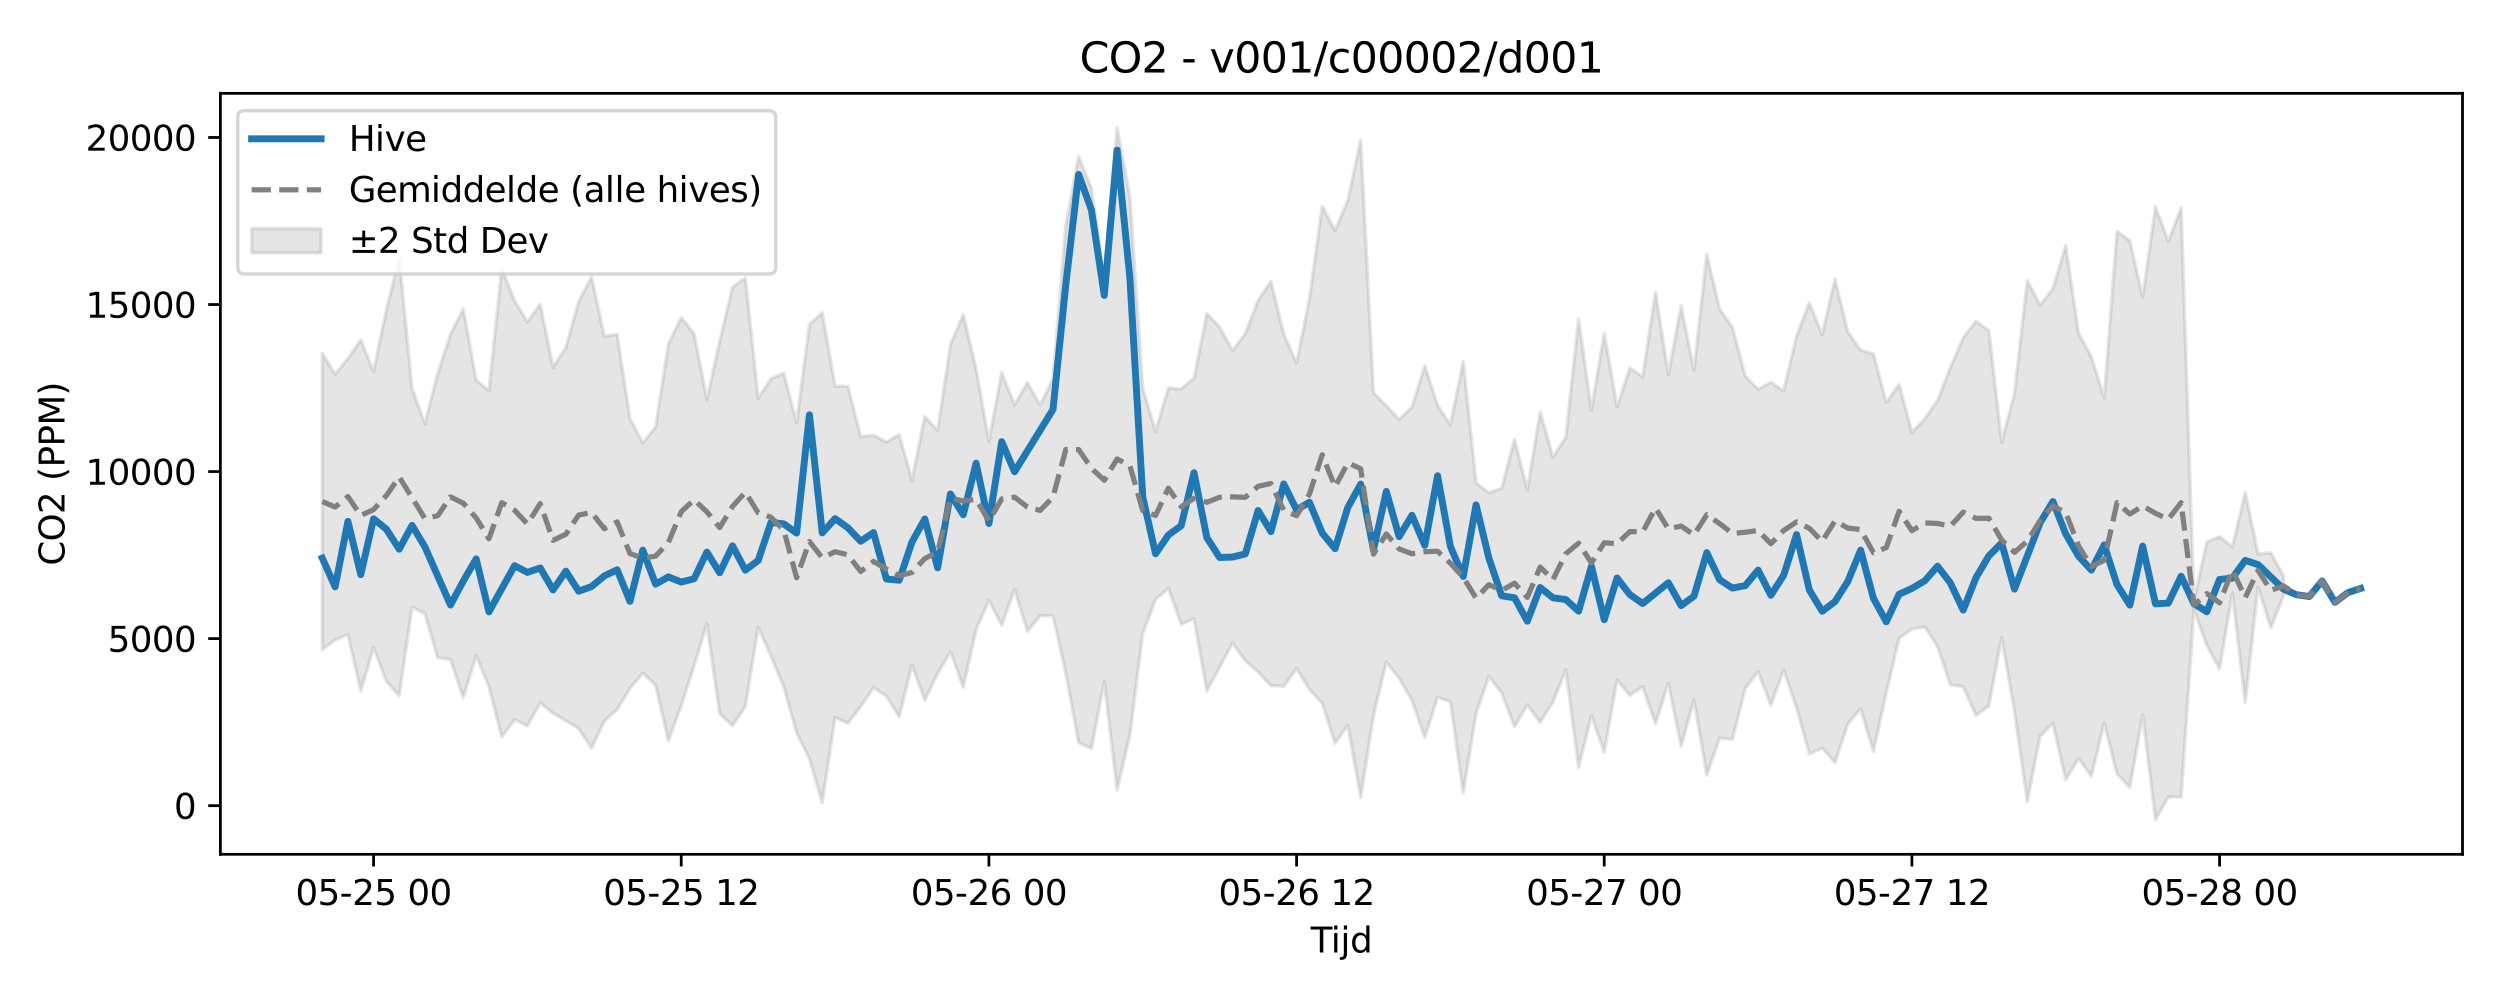 <?xml version="1.0" encoding="utf-8" standalone="no"?>
<!DOCTYPE svg PUBLIC "-//W3C//DTD SVG 1.1//EN"
  "http://www.w3.org/Graphics/SVG/1.1/DTD/svg11.dtd">
<svg xmlns:xlink="http://www.w3.org/1999/xlink" width="720pt" height="288pt" viewBox="0 0 720 288" xmlns="http://www.w3.org/2000/svg" version="1.1">
 <defs>
  <style type="text/css">*{stroke-linejoin: round; stroke-linecap: butt}</style>
 </defs>
 <g id="figure_1">
  <g id="patch_1">
   <path d="M 0 288 
L 720 288 
L 720 0 
L 0 0 
z
" style="fill: #ffffff"/>
  </g>
  <g id="axes_1">
   <g id="patch_2">
    <path d="M 63.47 246.04 
L 709.2 246.04 
L 709.2 26.88 
L 63.47 26.88 
z
" style="fill: #ffffff"/>
   </g>
   <g id="FillBetweenPolyCollection_1">
    <defs>
     <path id="m65859c73cf" d="M 92.821 -186.238 
L 92.821 -100.913 
L 96.513 -103.686 
L 100.205 -105.247 
L 103.897 -88.973 
L 107.589 -101.454 
L 111.281 -91.777 
L 114.973 -87.595 
L 118.665 -113.105 
L 122.357 -111.334 
L 126.049 -98.546 
L 129.741 -98.088 
L 133.433 -87.1 
L 137.125 -99.165 
L 140.817 -90.243 
L 144.509 -75.726 
L 148.201 -80.737 
L 151.893 -78.967 
L 155.585 -85.563 
L 159.277 -82.565 
L 162.969 -80.444 
L 166.661 -78.143 
L 170.353 -72.56 
L 174.045 -80.305 
L 177.737 -83.687 
L 181.429 -89.712 
L 185.121 -94.133 
L 188.813 -90.643 
L 192.505 -74.665 
L 196.197 -84.706 
L 199.889 -96.245 
L 203.581 -108.276 
L 207.273 -82.429 
L 210.965 -78.997 
L 214.657 -84.507 
L 218.349 -107.357 
L 222.041 -99.098 
L 225.733 -90.151 
L 229.425 -76.984 
L 233.117 -69.448 
L 236.809 -56.828 
L 240.501 -81.386 
L 244.193 -79.698 
L 247.885 -84.568 
L 251.577 -89.981 
L 255.269 -87.54 
L 258.961 -81.516 
L 262.653 -96.512 
L 266.345 -86.305 
L 270.037 -93.974 
L 273.729 -100.346 
L 277.421 -90.116 
L 281.113 -106.638 
L 284.805 -115.052 
L 288.497 -107.921 
L 292.189 -118.235 
L 295.881 -106.179 
L 299.573 -110.694 
L 303.265 -110.65 
L 306.957 -94.082 
L 310.649 -74.113 
L 314.341 -72.449 
L 318.033 -91.639 
L 321.725 -60.486 
L 325.417 -76.348 
L 329.109 -105.557 
L 332.801 -115.361 
L 336.493 -118.567 
L 340.185 -108.167 
L 343.877 -109.856 
L 347.569 -89.02 
L 351.261 -95.832 
L 354.953 -102.767 
L 358.645 -97.711 
L 362.337 -94.448 
L 366.029 -90.535 
L 369.721 -90.35 
L 373.413 -95.47 
L 377.105 -89.463 
L 380.797 -85.45 
L 384.489 -73.975 
L 388.181 -79.124 
L 391.873 -58.379 
L 395.565 -81.931 
L 399.257 -97.327 
L 402.949 -92.61 
L 406.641 -86.339 
L 410.333 -75.623 
L 414.025 -87.219 
L 417.717 -85.91 
L 421.409 -59.667 
L 425.101 -82.457 
L 428.793 -93.224 
L 432.485 -88.487 
L 436.177 -78.723 
L 439.869 -84.99 
L 443.561 -79.993 
L 447.253 -85.775 
L 450.945 -95.094 
L 454.637 -66.987 
L 458.329 -81.943 
L 462.021 -71.342 
L 465.713 -92.103 
L 469.405 -87.763 
L 473.097 -90.235 
L 476.789 -79.588 
L 480.481 -91.243 
L 484.173 -73.103 
L 487.865 -86.444 
L 491.557 -64.769 
L 495.249 -75.412 
L 498.941 -75.042 
L 502.633 -89.723 
L 506.325 -94.547 
L 510.017 -84.928 
L 513.709 -95.038 
L 517.401 -84.187 
L 521.093 -70.872 
L 524.785 -72.517 
L 528.477 -68.424 
L 532.169 -79.482 
L 535.861 -83.826 
L 539.553 -71.632 
L 543.245 -88.424 
L 546.937 -104.168 
L 550.629 -106.831 
L 554.321 -107.48 
L 558.013 -101.846 
L 561.705 -90.743 
L 565.397 -90.277 
L 569.089 -81.946 
L 572.781 -84.723 
L 576.473 -104.368 
L 580.165 -83.298 
L 583.857 -57.134 
L 587.549 -75.99 
L 591.241 -79.687 
L 594.933 -63.434 
L 598.625 -69.504 
L 602.317 -64.493 
L 606.009 -79.806 
L 609.701 -65.141 
L 613.393 -61.252 
L 617.085 -82.186 
L 620.777 -51.922 
L 624.469 -58.428 
L 628.161 -58.435 
L 631.853 -112.46 
L 635.545 -102.194 
L 639.237 -95.344 
L 642.929 -117.205 
L 646.621 -85.657 
L 650.313 -118.921 
L 654.005 -107.21 
L 657.697 -116.492 
L 657.697 -122.017 
L 657.697 -122.017 
L 654.005 -128.782 
L 650.313 -128.491 
L 646.621 -146.145 
L 642.929 -130.477 
L 639.237 -133.444 
L 635.545 -131.921 
L 631.853 -115 
L 628.161 -228.059 
L 624.469 -218.498 
L 620.777 -228.408 
L 617.085 -202.431 
L 613.393 -218.674 
L 609.701 -221.34 
L 606.009 -173.449 
L 602.317 -185.223 
L 598.625 -192.01 
L 594.933 -217.298 
L 591.241 -204.857 
L 587.549 -200.1 
L 583.857 -207.194 
L 580.165 -174.548 
L 576.473 -160.694 
L 572.781 -192.775 
L 569.089 -195.485 
L 565.397 -190.727 
L 561.705 -182.14 
L 558.013 -172.645 
L 554.321 -167.34 
L 550.629 -163.511 
L 546.937 -177.337 
L 543.245 -172.125 
L 539.553 -186.037 
L 535.861 -187.17 
L 532.169 -192.348 
L 528.477 -207.597 
L 524.785 -191.627 
L 521.093 -200.818 
L 517.401 -191.197 
L 513.709 -175.435 
L 510.017 -177.893 
L 506.325 -175.906 
L 502.633 -179.689 
L 498.941 -193.716 
L 495.249 -198.994 
L 491.557 -214.74 
L 487.865 -181.421 
L 484.173 -199.906 
L 480.481 -180.127 
L 476.789 -203.832 
L 473.097 -179.442 
L 469.405 -182.028 
L 465.713 -170.79 
L 462.021 -192.009 
L 458.329 -169.8 
L 454.637 -196.146 
L 450.945 -161.959 
L 447.253 -156.354 
L 443.561 -169.377 
L 439.869 -146.924 
L 436.177 -161.388 
L 432.485 -147.404 
L 428.793 -146.018 
L 425.101 -149.002 
L 421.409 -183.853 
L 417.717 -165.622 
L 414.025 -171.268 
L 410.333 -182.621 
L 406.641 -170.705 
L 402.949 -167.174 
L 399.257 -171.15 
L 395.565 -174.902 
L 391.873 -247.654 
L 388.181 -230.256 
L 384.489 -221.603 
L 380.797 -228.597 
L 377.105 -201.872 
L 373.413 -183.482 
L 369.721 -191.732 
L 366.029 -206.948 
L 362.337 -201.452 
L 358.645 -191.846 
L 354.953 -187.039 
L 351.261 -193.773 
L 347.569 -197.651 
L 343.877 -179.127 
L 340.185 -175.961 
L 336.493 -176.264 
L 332.801 -163.715 
L 329.109 -176.271 
L 325.417 -231.334 
L 321.725 -251.158 
L 318.033 -207.739 
L 314.341 -233.805 
L 310.649 -242.942 
L 306.957 -223.005 
L 303.265 -179.059 
L 299.573 -171.307 
L 295.881 -177.759 
L 292.189 -171.403 
L 288.497 -180.703 
L 284.805 -160.848 
L 281.113 -181.771 
L 277.421 -197.331 
L 273.729 -188.738 
L 270.037 -164.044 
L 266.345 -167.995 
L 262.653 -149.737 
L 258.961 -162.83 
L 255.269 -160.68 
L 251.577 -162.656 
L 247.885 -162.252 
L 244.193 -176.728 
L 240.501 -176.83 
L 236.809 -197.885 
L 233.117 -194.655 
L 229.425 -166.243 
L 225.733 -180.479 
L 222.041 -178.969 
L 218.349 -173.287 
L 214.657 -207.931 
L 210.965 -205.282 
L 207.273 -189.679 
L 203.581 -172.915 
L 199.889 -191.889 
L 196.197 -196.555 
L 192.505 -188.941 
L 188.813 -165.029 
L 185.121 -160.393 
L 181.429 -167.426 
L 177.737 -191.709 
L 174.045 -191.158 
L 170.353 -208.238 
L 166.661 -201.194 
L 162.969 -187.856 
L 159.277 -182.187 
L 155.585 -200.367 
L 151.893 -195.263 
L 148.201 -201.338 
L 144.509 -210.744 
L 140.817 -175.436 
L 137.125 -178.54 
L 133.433 -199.044 
L 129.741 -191.71 
L 126.049 -180.369 
L 122.357 -166.036 
L 118.665 -176.16 
L 114.973 -213.655 
L 111.281 -198.791 
L 107.589 -181.023 
L 103.897 -190.127 
L 100.205 -184.74 
L 96.513 -180.225 
L 92.821 -186.238 
z
" style="stroke: #808080; stroke-opacity: 0.2"/>
    </defs>
    <g clip-path="url(#p78411be7db)">
     <use xlink:href="#m65859c73cf" x="0" y="288" style="fill: #808080; fill-opacity: 0.2; stroke: #808080; stroke-opacity: 0.2"/>
    </g>
   </g>
   <g id="matplotlib.axis_1">
    <g id="xtick_1">
     <g id="line2d_1">
      <defs>
       <path id="m696b514d97" d="M 0 0 
L 0 3.5 
" style="stroke: #000000; stroke-width: 0.8"/>
      </defs>
      <g>
       <use xlink:href="#m696b514d97" x="107.589" y="246.04" style="stroke: #000000; stroke-width: 0.8"/>
      </g>
     </g>
     <g id="text_1">
      <!-- 05-25 00 -->
      <g transform="translate(85.109 260.638) scale(0.1 -0.1)">
       <defs>
        <path id="DejaVuSans-30" d="M 2034 4250 
Q 1547 4250 1301 3770 
Q 1056 3291 1056 2328 
Q 1056 1369 1301 889 
Q 1547 409 2034 409 
Q 2525 409 2770 889 
Q 3016 1369 3016 2328 
Q 3016 3291 2770 3770 
Q 2525 4250 2034 4250 
z
M 2034 4750 
Q 2819 4750 3233 4129 
Q 3647 3509 3647 2328 
Q 3647 1150 3233 529 
Q 2819 -91 2034 -91 
Q 1250 -91 836 529 
Q 422 1150 422 2328 
Q 422 3509 836 4129 
Q 1250 4750 2034 4750 
z
" transform="scale(0.016)"/>
        <path id="DejaVuSans-35" d="M 691 4666 
L 3169 4666 
L 3169 4134 
L 1269 4134 
L 1269 2991 
Q 1406 3038 1543 3061 
Q 1681 3084 1819 3084 
Q 2600 3084 3056 2656 
Q 3513 2228 3513 1497 
Q 3513 744 3044 326 
Q 2575 -91 1722 -91 
Q 1428 -91 1123 -41 
Q 819 9 494 109 
L 494 744 
Q 775 591 1075 516 
Q 1375 441 1709 441 
Q 2250 441 2565 725 
Q 2881 1009 2881 1497 
Q 2881 1984 2565 2268 
Q 2250 2553 1709 2553 
Q 1456 2553 1204 2497 
Q 953 2441 691 2322 
L 691 4666 
z
" transform="scale(0.016)"/>
        <path id="DejaVuSans-2d" d="M 313 2009 
L 1997 2009 
L 1997 1497 
L 313 1497 
L 313 2009 
z
" transform="scale(0.016)"/>
        <path id="DejaVuSans-32" d="M 1228 531 
L 3431 531 
L 3431 0 
L 469 0 
L 469 531 
Q 828 903 1448 1529 
Q 2069 2156 2228 2338 
Q 2531 2678 2651 2914 
Q 2772 3150 2772 3378 
Q 2772 3750 2511 3984 
Q 2250 4219 1831 4219 
Q 1534 4219 1204 4116 
Q 875 4013 500 3803 
L 500 4441 
Q 881 4594 1212 4672 
Q 1544 4750 1819 4750 
Q 2544 4750 2975 4387 
Q 3406 4025 3406 3419 
Q 3406 3131 3298 2873 
Q 3191 2616 2906 2266 
Q 2828 2175 2409 1742 
Q 1991 1309 1228 531 
z
" transform="scale(0.016)"/>
        <path id="DejaVuSans-20" transform="scale(0.016)"/>
       </defs>
       <use xlink:href="#DejaVuSans-30"/>
       <use xlink:href="#DejaVuSans-35" transform="translate(63.623 0)"/>
       <use xlink:href="#DejaVuSans-2d" transform="translate(127.246 0)"/>
       <use xlink:href="#DejaVuSans-32" transform="translate(163.33 0)"/>
       <use xlink:href="#DejaVuSans-35" transform="translate(226.953 0)"/>
       <use xlink:href="#DejaVuSans-20" transform="translate(290.576 0)"/>
       <use xlink:href="#DejaVuSans-30" transform="translate(322.363 0)"/>
       <use xlink:href="#DejaVuSans-30" transform="translate(385.986 0)"/>
      </g>
     </g>
    </g>
    <g id="xtick_2">
     <g id="line2d_2">
      <g>
       <use xlink:href="#m696b514d97" x="196.197" y="246.04" style="stroke: #000000; stroke-width: 0.8"/>
      </g>
     </g>
     <g id="text_2">
      <!-- 05-25 12 -->
      <g transform="translate(173.717 260.638) scale(0.1 -0.1)">
       <defs>
        <path id="DejaVuSans-31" d="M 794 531 
L 1825 531 
L 1825 4091 
L 703 3866 
L 703 4441 
L 1819 4666 
L 2450 4666 
L 2450 531 
L 3481 531 
L 3481 0 
L 794 0 
L 794 531 
z
" transform="scale(0.016)"/>
       </defs>
       <use xlink:href="#DejaVuSans-30"/>
       <use xlink:href="#DejaVuSans-35" transform="translate(63.623 0)"/>
       <use xlink:href="#DejaVuSans-2d" transform="translate(127.246 0)"/>
       <use xlink:href="#DejaVuSans-32" transform="translate(163.33 0)"/>
       <use xlink:href="#DejaVuSans-35" transform="translate(226.953 0)"/>
       <use xlink:href="#DejaVuSans-20" transform="translate(290.576 0)"/>
       <use xlink:href="#DejaVuSans-31" transform="translate(322.363 0)"/>
       <use xlink:href="#DejaVuSans-32" transform="translate(385.986 0)"/>
      </g>
     </g>
    </g>
    <g id="xtick_3">
     <g id="line2d_3">
      <g>
       <use xlink:href="#m696b514d97" x="284.805" y="246.04" style="stroke: #000000; stroke-width: 0.8"/>
      </g>
     </g>
     <g id="text_3">
      <!-- 05-26 00 -->
      <g transform="translate(262.325 260.638) scale(0.1 -0.1)">
       <defs>
        <path id="DejaVuSans-36" d="M 2113 2584 
Q 1688 2584 1439 2293 
Q 1191 2003 1191 1497 
Q 1191 994 1439 701 
Q 1688 409 2113 409 
Q 2538 409 2786 701 
Q 3034 994 3034 1497 
Q 3034 2003 2786 2293 
Q 2538 2584 2113 2584 
z
M 3366 4563 
L 3366 3988 
Q 3128 4100 2886 4159 
Q 2644 4219 2406 4219 
Q 1781 4219 1451 3797 
Q 1122 3375 1075 2522 
Q 1259 2794 1537 2939 
Q 1816 3084 2150 3084 
Q 2853 3084 3261 2657 
Q 3669 2231 3669 1497 
Q 3669 778 3244 343 
Q 2819 -91 2113 -91 
Q 1303 -91 875 529 
Q 447 1150 447 2328 
Q 447 3434 972 4092 
Q 1497 4750 2381 4750 
Q 2619 4750 2861 4703 
Q 3103 4656 3366 4563 
z
" transform="scale(0.016)"/>
       </defs>
       <use xlink:href="#DejaVuSans-30"/>
       <use xlink:href="#DejaVuSans-35" transform="translate(63.623 0)"/>
       <use xlink:href="#DejaVuSans-2d" transform="translate(127.246 0)"/>
       <use xlink:href="#DejaVuSans-32" transform="translate(163.33 0)"/>
       <use xlink:href="#DejaVuSans-36" transform="translate(226.953 0)"/>
       <use xlink:href="#DejaVuSans-20" transform="translate(290.576 0)"/>
       <use xlink:href="#DejaVuSans-30" transform="translate(322.363 0)"/>
       <use xlink:href="#DejaVuSans-30" transform="translate(385.986 0)"/>
      </g>
     </g>
    </g>
    <g id="xtick_4">
     <g id="line2d_4">
      <g>
       <use xlink:href="#m696b514d97" x="373.413" y="246.04" style="stroke: #000000; stroke-width: 0.8"/>
      </g>
     </g>
     <g id="text_4">
      <!-- 05-26 12 -->
      <g transform="translate(350.933 260.638) scale(0.1 -0.1)">
       <use xlink:href="#DejaVuSans-30"/>
       <use xlink:href="#DejaVuSans-35" transform="translate(63.623 0)"/>
       <use xlink:href="#DejaVuSans-2d" transform="translate(127.246 0)"/>
       <use xlink:href="#DejaVuSans-32" transform="translate(163.33 0)"/>
       <use xlink:href="#DejaVuSans-36" transform="translate(226.953 0)"/>
       <use xlink:href="#DejaVuSans-20" transform="translate(290.576 0)"/>
       <use xlink:href="#DejaVuSans-31" transform="translate(322.363 0)"/>
       <use xlink:href="#DejaVuSans-32" transform="translate(385.986 0)"/>
      </g>
     </g>
    </g>
    <g id="xtick_5">
     <g id="line2d_5">
      <g>
       <use xlink:href="#m696b514d97" x="462.021" y="246.04" style="stroke: #000000; stroke-width: 0.8"/>
      </g>
     </g>
     <g id="text_5">
      <!-- 05-27 00 -->
      <g transform="translate(439.54 260.638) scale(0.1 -0.1)">
       <defs>
        <path id="DejaVuSans-37" d="M 525 4666 
L 3525 4666 
L 3525 4397 
L 1831 0 
L 1172 0 
L 2766 4134 
L 525 4134 
L 525 4666 
z
" transform="scale(0.016)"/>
       </defs>
       <use xlink:href="#DejaVuSans-30"/>
       <use xlink:href="#DejaVuSans-35" transform="translate(63.623 0)"/>
       <use xlink:href="#DejaVuSans-2d" transform="translate(127.246 0)"/>
       <use xlink:href="#DejaVuSans-32" transform="translate(163.33 0)"/>
       <use xlink:href="#DejaVuSans-37" transform="translate(226.953 0)"/>
       <use xlink:href="#DejaVuSans-20" transform="translate(290.576 0)"/>
       <use xlink:href="#DejaVuSans-30" transform="translate(322.363 0)"/>
       <use xlink:href="#DejaVuSans-30" transform="translate(385.986 0)"/>
      </g>
     </g>
    </g>
    <g id="xtick_6">
     <g id="line2d_6">
      <g>
       <use xlink:href="#m696b514d97" x="550.629" y="246.04" style="stroke: #000000; stroke-width: 0.8"/>
      </g>
     </g>
     <g id="text_6">
      <!-- 05-27 12 -->
      <g transform="translate(528.148 260.638) scale(0.1 -0.1)">
       <use xlink:href="#DejaVuSans-30"/>
       <use xlink:href="#DejaVuSans-35" transform="translate(63.623 0)"/>
       <use xlink:href="#DejaVuSans-2d" transform="translate(127.246 0)"/>
       <use xlink:href="#DejaVuSans-32" transform="translate(163.33 0)"/>
       <use xlink:href="#DejaVuSans-37" transform="translate(226.953 0)"/>
       <use xlink:href="#DejaVuSans-20" transform="translate(290.576 0)"/>
       <use xlink:href="#DejaVuSans-31" transform="translate(322.363 0)"/>
       <use xlink:href="#DejaVuSans-32" transform="translate(385.986 0)"/>
      </g>
     </g>
    </g>
    <g id="xtick_7">
     <g id="line2d_7">
      <g>
       <use xlink:href="#m696b514d97" x="639.237" y="246.04" style="stroke: #000000; stroke-width: 0.8"/>
      </g>
     </g>
     <g id="text_7">
      <!-- 05-28 00 -->
      <g transform="translate(616.756 260.638) scale(0.1 -0.1)">
       <defs>
        <path id="DejaVuSans-38" d="M 2034 2216 
Q 1584 2216 1326 1975 
Q 1069 1734 1069 1313 
Q 1069 891 1326 650 
Q 1584 409 2034 409 
Q 2484 409 2743 651 
Q 3003 894 3003 1313 
Q 3003 1734 2745 1975 
Q 2488 2216 2034 2216 
z
M 1403 2484 
Q 997 2584 770 2862 
Q 544 3141 544 3541 
Q 544 4100 942 4425 
Q 1341 4750 2034 4750 
Q 2731 4750 3128 4425 
Q 3525 4100 3525 3541 
Q 3525 3141 3298 2862 
Q 3072 2584 2669 2484 
Q 3125 2378 3379 2068 
Q 3634 1759 3634 1313 
Q 3634 634 3220 271 
Q 2806 -91 2034 -91 
Q 1263 -91 848 271 
Q 434 634 434 1313 
Q 434 1759 690 2068 
Q 947 2378 1403 2484 
z
M 1172 3481 
Q 1172 3119 1398 2916 
Q 1625 2713 2034 2713 
Q 2441 2713 2670 2916 
Q 2900 3119 2900 3481 
Q 2900 3844 2670 4047 
Q 2441 4250 2034 4250 
Q 1625 4250 1398 4047 
Q 1172 3844 1172 3481 
z
" transform="scale(0.016)"/>
       </defs>
       <use xlink:href="#DejaVuSans-30"/>
       <use xlink:href="#DejaVuSans-35" transform="translate(63.623 0)"/>
       <use xlink:href="#DejaVuSans-2d" transform="translate(127.246 0)"/>
       <use xlink:href="#DejaVuSans-32" transform="translate(163.33 0)"/>
       <use xlink:href="#DejaVuSans-38" transform="translate(226.953 0)"/>
       <use xlink:href="#DejaVuSans-20" transform="translate(290.576 0)"/>
       <use xlink:href="#DejaVuSans-30" transform="translate(322.363 0)"/>
       <use xlink:href="#DejaVuSans-30" transform="translate(385.986 0)"/>
      </g>
     </g>
    </g>
    <g id="text_8">
     <!-- Tijd -->
     <g transform="translate(377.485 274.317) scale(0.1 -0.1)">
      <defs>
       <path id="DejaVuSans-54" d="M -19 4666 
L 3928 4666 
L 3928 4134 
L 2272 4134 
L 2272 0 
L 1638 0 
L 1638 4134 
L -19 4134 
L -19 4666 
z
" transform="scale(0.016)"/>
       <path id="DejaVuSans-69" d="M 603 3500 
L 1178 3500 
L 1178 0 
L 603 0 
L 603 3500 
z
M 603 4863 
L 1178 4863 
L 1178 4134 
L 603 4134 
L 603 4863 
z
" transform="scale(0.016)"/>
       <path id="DejaVuSans-6a" d="M 603 3500 
L 1178 3500 
L 1178 -63 
Q 1178 -731 923 -1031 
Q 669 -1331 103 -1331 
L -116 -1331 
L -116 -844 
L 38 -844 
Q 366 -844 484 -692 
Q 603 -541 603 -63 
L 603 3500 
z
M 603 4863 
L 1178 4863 
L 1178 4134 
L 603 4134 
L 603 4863 
z
" transform="scale(0.016)"/>
       <path id="DejaVuSans-64" d="M 2906 2969 
L 2906 4863 
L 3481 4863 
L 3481 0 
L 2906 0 
L 2906 525 
Q 2725 213 2448 61 
Q 2172 -91 1784 -91 
Q 1150 -91 751 415 
Q 353 922 353 1747 
Q 353 2572 751 3078 
Q 1150 3584 1784 3584 
Q 2172 3584 2448 3432 
Q 2725 3281 2906 2969 
z
M 947 1747 
Q 947 1113 1208 752 
Q 1469 391 1925 391 
Q 2381 391 2643 752 
Q 2906 1113 2906 1747 
Q 2906 2381 2643 2742 
Q 2381 3103 1925 3103 
Q 1469 3103 1208 2742 
Q 947 2381 947 1747 
z
" transform="scale(0.016)"/>
      </defs>
      <use xlink:href="#DejaVuSans-54"/>
      <use xlink:href="#DejaVuSans-69" transform="translate(57.959 0)"/>
      <use xlink:href="#DejaVuSans-6a" transform="translate(85.742 0)"/>
      <use xlink:href="#DejaVuSans-64" transform="translate(113.525 0)"/>
     </g>
    </g>
   </g>
   <g id="matplotlib.axis_2">
    <g id="ytick_1">
     <g id="line2d_8">
      <defs>
       <path id="mbeae06c0bf" d="M 0 0 
L -3.5 0 
" style="stroke: #000000; stroke-width: 0.8"/>
      </defs>
      <g>
       <use xlink:href="#mbeae06c0bf" x="63.47" y="232.026" style="stroke: #000000; stroke-width: 0.8"/>
      </g>
     </g>
     <g id="text_9">
      <!-- 0 -->
      <g transform="translate(50.108 235.825) scale(0.1 -0.1)">
       <use xlink:href="#DejaVuSans-30"/>
      </g>
     </g>
    </g>
    <g id="ytick_2">
     <g id="line2d_9">
      <g>
       <use xlink:href="#mbeae06c0bf" x="63.47" y="183.917" style="stroke: #000000; stroke-width: 0.8"/>
      </g>
     </g>
     <g id="text_10">
      <!-- 5000 -->
      <g transform="translate(31.02 187.717) scale(0.1 -0.1)">
       <use xlink:href="#DejaVuSans-35"/>
       <use xlink:href="#DejaVuSans-30" transform="translate(63.623 0)"/>
       <use xlink:href="#DejaVuSans-30" transform="translate(127.246 0)"/>
       <use xlink:href="#DejaVuSans-30" transform="translate(190.869 0)"/>
      </g>
     </g>
    </g>
    <g id="ytick_3">
     <g id="line2d_10">
      <g>
       <use xlink:href="#mbeae06c0bf" x="63.47" y="135.809" style="stroke: #000000; stroke-width: 0.8"/>
      </g>
     </g>
     <g id="text_11">
      <!-- 10000 -->
      <g transform="translate(24.657 139.608) scale(0.1 -0.1)">
       <use xlink:href="#DejaVuSans-31"/>
       <use xlink:href="#DejaVuSans-30" transform="translate(63.623 0)"/>
       <use xlink:href="#DejaVuSans-30" transform="translate(127.246 0)"/>
       <use xlink:href="#DejaVuSans-30" transform="translate(190.869 0)"/>
       <use xlink:href="#DejaVuSans-30" transform="translate(254.492 0)"/>
      </g>
     </g>
    </g>
    <g id="ytick_4">
     <g id="line2d_11">
      <g>
       <use xlink:href="#mbeae06c0bf" x="63.47" y="87.7" style="stroke: #000000; stroke-width: 0.8"/>
      </g>
     </g>
     <g id="text_12">
      <!-- 15000 -->
      <g transform="translate(24.657 91.5) scale(0.1 -0.1)">
       <use xlink:href="#DejaVuSans-31"/>
       <use xlink:href="#DejaVuSans-35" transform="translate(63.623 0)"/>
       <use xlink:href="#DejaVuSans-30" transform="translate(127.246 0)"/>
       <use xlink:href="#DejaVuSans-30" transform="translate(190.869 0)"/>
       <use xlink:href="#DejaVuSans-30" transform="translate(254.492 0)"/>
      </g>
     </g>
    </g>
    <g id="ytick_5">
     <g id="line2d_12">
      <g>
       <use xlink:href="#mbeae06c0bf" x="63.47" y="39.592" style="stroke: #000000; stroke-width: 0.8"/>
      </g>
     </g>
     <g id="text_13">
      <!-- 20000 -->
      <g transform="translate(24.657 43.391) scale(0.1 -0.1)">
       <use xlink:href="#DejaVuSans-32"/>
       <use xlink:href="#DejaVuSans-30" transform="translate(63.623 0)"/>
       <use xlink:href="#DejaVuSans-30" transform="translate(127.246 0)"/>
       <use xlink:href="#DejaVuSans-30" transform="translate(190.869 0)"/>
       <use xlink:href="#DejaVuSans-30" transform="translate(254.492 0)"/>
      </g>
     </g>
    </g>
    <g id="text_14">
     <!-- CO2 (PPM) -->
     <g transform="translate(18.578 162.903) rotate(-90) scale(0.1 -0.1)">
      <defs>
       <path id="DejaVuSans-43" d="M 4122 4306 
L 4122 3641 
Q 3803 3938 3442 4084 
Q 3081 4231 2675 4231 
Q 1875 4231 1450 3742 
Q 1025 3253 1025 2328 
Q 1025 1406 1450 917 
Q 1875 428 2675 428 
Q 3081 428 3442 575 
Q 3803 722 4122 1019 
L 4122 359 
Q 3791 134 3420 21 
Q 3050 -91 2638 -91 
Q 1578 -91 968 557 
Q 359 1206 359 2328 
Q 359 3453 968 4101 
Q 1578 4750 2638 4750 
Q 3056 4750 3426 4639 
Q 3797 4528 4122 4306 
z
" transform="scale(0.016)"/>
       <path id="DejaVuSans-4f" d="M 2522 4238 
Q 1834 4238 1429 3725 
Q 1025 3213 1025 2328 
Q 1025 1447 1429 934 
Q 1834 422 2522 422 
Q 3209 422 3611 934 
Q 4013 1447 4013 2328 
Q 4013 3213 3611 3725 
Q 3209 4238 2522 4238 
z
M 2522 4750 
Q 3503 4750 4090 4092 
Q 4678 3434 4678 2328 
Q 4678 1225 4090 567 
Q 3503 -91 2522 -91 
Q 1538 -91 948 565 
Q 359 1222 359 2328 
Q 359 3434 948 4092 
Q 1538 4750 2522 4750 
z
" transform="scale(0.016)"/>
       <path id="DejaVuSans-28" d="M 1984 4856 
Q 1566 4138 1362 3434 
Q 1159 2731 1159 2009 
Q 1159 1288 1364 580 
Q 1569 -128 1984 -844 
L 1484 -844 
Q 1016 -109 783 600 
Q 550 1309 550 2009 
Q 550 2706 781 3412 
Q 1013 4119 1484 4856 
L 1984 4856 
z
" transform="scale(0.016)"/>
       <path id="DejaVuSans-50" d="M 1259 4147 
L 1259 2394 
L 2053 2394 
Q 2494 2394 2734 2622 
Q 2975 2850 2975 3272 
Q 2975 3691 2734 3919 
Q 2494 4147 2053 4147 
L 1259 4147 
z
M 628 4666 
L 2053 4666 
Q 2838 4666 3239 4311 
Q 3641 3956 3641 3272 
Q 3641 2581 3239 2228 
Q 2838 1875 2053 1875 
L 1259 1875 
L 1259 0 
L 628 0 
L 628 4666 
z
" transform="scale(0.016)"/>
       <path id="DejaVuSans-4d" d="M 628 4666 
L 1569 4666 
L 2759 1491 
L 3956 4666 
L 4897 4666 
L 4897 0 
L 4281 0 
L 4281 4097 
L 3078 897 
L 2444 897 
L 1241 4097 
L 1241 0 
L 628 0 
L 628 4666 
z
" transform="scale(0.016)"/>
       <path id="DejaVuSans-29" d="M 513 4856 
L 1013 4856 
Q 1481 4119 1714 3412 
Q 1947 2706 1947 2009 
Q 1947 1309 1714 600 
Q 1481 -109 1013 -844 
L 513 -844 
Q 928 -128 1133 580 
Q 1338 1288 1338 2009 
Q 1338 2731 1133 3434 
Q 928 4138 513 4856 
z
" transform="scale(0.016)"/>
      </defs>
      <use xlink:href="#DejaVuSans-43"/>
      <use xlink:href="#DejaVuSans-4f" transform="translate(69.824 0)"/>
      <use xlink:href="#DejaVuSans-32" transform="translate(148.535 0)"/>
      <use xlink:href="#DejaVuSans-20" transform="translate(212.158 0)"/>
      <use xlink:href="#DejaVuSans-28" transform="translate(243.945 0)"/>
      <use xlink:href="#DejaVuSans-50" transform="translate(282.959 0)"/>
      <use xlink:href="#DejaVuSans-50" transform="translate(343.262 0)"/>
      <use xlink:href="#DejaVuSans-4d" transform="translate(403.564 0)"/>
      <use xlink:href="#DejaVuSans-29" transform="translate(489.844 0)"/>
     </g>
    </g>
   </g>
   <g id="line2d_13">
    <path d="M 92.821 160.744 
L 96.513 169.013 
L 100.205 150.161 
L 103.897 165.479 
L 107.589 149.424 
L 111.281 152.41 
L 114.973 158.163 
L 118.665 151.316 
L 122.357 157.467 
L 129.741 174.238 
L 133.433 167.325 
L 137.125 160.974 
L 140.817 176.206 
L 148.201 162.92 
L 151.893 164.847 
L 155.585 163.577 
L 159.277 169.899 
L 162.969 164.501 
L 166.661 170.271 
L 170.353 168.927 
L 174.045 165.872 
L 177.737 164.101 
L 181.429 173.189 
L 185.121 158.439 
L 188.813 168.228 
L 192.505 166.143 
L 196.197 167.634 
L 199.889 166.695 
L 203.581 159.01 
L 207.273 164.953 
L 210.965 157.198 
L 214.657 164.207 
L 218.349 161.427 
L 222.041 150.458 
L 225.733 150.886 
L 229.425 153.518 
L 233.117 119.474 
L 236.809 153.47 
L 240.501 149.379 
L 244.193 151.988 
L 247.885 155.883 
L 251.577 153.388 
L 255.269 166.746 
L 258.961 167.115 
L 262.653 156.104 
L 266.345 149.478 
L 270.037 163.539 
L 273.729 142.281 
L 277.421 148.247 
L 281.113 133.416 
L 284.805 150.758 
L 288.497 127.213 
L 292.189 135.857 
L 303.265 117.929 
L 306.957 81.951 
L 310.649 50.233 
L 314.341 60.505 
L 318.033 85.074 
L 321.725 43.229 
L 325.417 80.133 
L 329.109 143.136 
L 332.801 159.494 
L 336.493 154.09 
L 340.185 151.396 
L 343.877 136.146 
L 347.569 154.85 
L 351.261 160.556 
L 354.953 160.431 
L 358.645 159.53 
L 362.337 147.034 
L 366.029 153.096 
L 369.721 139.379 
L 373.413 146.848 
L 377.105 144.651 
L 380.797 153.503 
L 384.489 158.022 
L 388.181 146.111 
L 391.873 139.427 
L 395.565 158.304 
L 399.257 141.539 
L 402.949 154.549 
L 406.641 148.404 
L 410.333 157.054 
L 414.025 137.012 
L 417.717 157.4 
L 421.409 166.018 
L 425.101 145.418 
L 428.793 160.742 
L 432.485 171.592 
L 436.177 172.156 
L 439.869 178.898 
L 443.561 169.203 
L 447.253 172.169 
L 450.945 172.676 
L 454.637 176.012 
L 458.329 163.093 
L 462.021 178.465 
L 465.713 166.467 
L 469.405 171.249 
L 473.097 173.815 
L 480.481 167.833 
L 484.173 174.408 
L 487.865 171.701 
L 491.557 159.17 
L 495.249 166.961 
L 498.941 169.36 
L 502.633 168.673 
L 506.325 164.199 
L 510.017 171.441 
L 513.709 165.643 
L 517.401 153.96 
L 521.093 169.934 
L 524.785 176.034 
L 528.477 173.26 
L 532.169 167.451 
L 535.861 158.446 
L 539.553 172.326 
L 543.245 179.078 
L 546.937 171.143 
L 550.629 169.469 
L 554.321 167.286 
L 558.013 163.067 
L 561.705 167.873 
L 565.397 175.697 
L 569.089 166.361 
L 572.781 160.094 
L 576.473 156.409 
L 580.165 169.658 
L 587.549 150.545 
L 591.241 144.446 
L 594.933 153.782 
L 598.625 160.181 
L 602.317 164.186 
L 606.009 156.938 
L 609.701 168.382 
L 613.393 174.267 
L 617.085 157.288 
L 620.777 173.901 
L 624.469 173.702 
L 628.161 165.957 
L 631.853 173.821 
L 635.545 176.198 
L 639.237 166.871 
L 642.929 166.505 
L 646.621 161.406 
L 650.313 162.602 
L 657.697 169.722 
L 661.389 171.284 
L 665.081 171.799 
L 668.773 167.304 
L 672.465 173.471 
L 676.157 170.691 
L 679.849 169.475 
L 679.849 169.475 
" clip-path="url(#p78411be7db)" style="fill: none; stroke: #1f77b4; stroke-width: 2; stroke-linecap: square"/>
   </g>
   <g id="line2d_14">
    <path d="M 92.821 144.424 
L 96.513 146.045 
L 100.205 143.006 
L 103.897 148.45 
L 107.589 146.762 
L 111.281 142.716 
L 114.973 137.375 
L 122.357 149.315 
L 126.049 148.543 
L 129.741 143.101 
L 133.433 144.928 
L 137.125 149.147 
L 140.817 155.161 
L 144.509 144.765 
L 148.201 146.963 
L 151.893 150.885 
L 155.585 145.035 
L 159.277 155.624 
L 162.969 153.85 
L 166.661 148.332 
L 170.353 147.601 
L 174.045 152.269 
L 177.737 150.302 
L 181.429 159.431 
L 185.121 160.737 
L 188.813 160.164 
L 192.505 156.197 
L 196.197 147.369 
L 199.889 143.933 
L 203.581 147.405 
L 207.273 151.946 
L 210.965 145.861 
L 214.657 141.781 
L 218.349 147.678 
L 222.041 148.966 
L 225.733 152.685 
L 229.425 166.387 
L 233.117 155.948 
L 236.809 160.644 
L 240.501 158.892 
L 244.193 159.787 
L 247.885 164.59 
L 251.577 161.682 
L 255.269 163.89 
L 258.961 165.827 
L 262.653 164.875 
L 266.345 160.85 
L 270.037 158.991 
L 273.729 143.458 
L 277.421 144.276 
L 281.113 143.796 
L 284.805 150.05 
L 288.497 143.688 
L 292.189 143.181 
L 295.881 146.031 
L 299.573 147 
L 303.265 143.145 
L 306.957 129.456 
L 310.649 129.472 
L 314.341 134.873 
L 318.033 138.311 
L 321.725 132.178 
L 325.417 134.159 
L 329.109 147.086 
L 332.801 148.462 
L 336.493 140.584 
L 340.185 145.936 
L 343.877 143.509 
L 347.569 144.665 
L 351.261 143.198 
L 354.953 143.097 
L 358.645 143.222 
L 362.337 140.05 
L 366.029 139.259 
L 369.721 146.959 
L 373.413 148.524 
L 377.105 142.332 
L 380.797 130.977 
L 384.489 140.211 
L 388.181 133.31 
L 391.873 134.984 
L 395.565 159.584 
L 399.257 153.762 
L 402.949 158.108 
L 406.641 159.478 
L 410.333 158.878 
L 414.025 158.757 
L 417.717 162.234 
L 421.409 166.24 
L 425.101 172.27 
L 428.793 168.379 
L 432.485 170.055 
L 436.177 167.944 
L 439.869 172.043 
L 443.561 163.315 
L 447.253 166.936 
L 450.945 159.473 
L 454.637 156.434 
L 458.329 162.128 
L 462.021 156.324 
L 465.713 156.553 
L 469.405 153.104 
L 473.097 153.161 
L 476.789 146.29 
L 480.481 152.315 
L 484.173 151.495 
L 487.865 154.068 
L 491.557 148.245 
L 495.249 150.797 
L 498.941 153.621 
L 502.633 153.294 
L 506.325 152.774 
L 510.017 156.59 
L 513.709 152.764 
L 517.401 150.308 
L 521.093 152.155 
L 524.785 155.928 
L 528.477 149.99 
L 532.169 152.085 
L 535.861 152.502 
L 539.553 159.166 
L 543.245 157.726 
L 546.937 147.247 
L 550.629 152.829 
L 554.321 150.59 
L 558.013 150.754 
L 561.705 151.559 
L 565.397 147.498 
L 569.089 149.285 
L 572.781 149.251 
L 576.473 155.469 
L 580.165 159.077 
L 583.857 155.836 
L 587.549 149.955 
L 591.241 145.728 
L 594.933 147.634 
L 598.625 157.243 
L 602.317 163.142 
L 606.009 161.372 
L 609.701 144.759 
L 613.393 148.037 
L 617.085 145.691 
L 620.777 147.835 
L 624.469 149.537 
L 628.161 144.753 
L 631.853 174.27 
L 635.545 170.943 
L 639.237 173.606 
L 642.929 164.159 
L 646.621 172.099 
L 650.313 164.294 
L 654.005 170.004 
L 657.697 168.746 
L 661.389 171.284 
L 665.081 171.799 
L 668.773 167.304 
L 672.465 173.471 
L 676.157 170.691 
L 679.849 169.475 
L 679.849 169.475 
" clip-path="url(#p78411be7db)" style="fill: none; stroke-dasharray: 5.55,2.4; stroke-dashoffset: 0; stroke: #808080; stroke-width: 1.5"/>
   </g>
   <g id="patch_3">
    <path d="M 63.47 246.04 
L 63.47 26.88 
" style="fill: none; stroke: #000000; stroke-width: 0.8; stroke-linejoin: miter; stroke-linecap: square"/>
   </g>
   <g id="patch_4">
    <path d="M 709.2 246.04 
L 709.2 26.88 
" style="fill: none; stroke: #000000; stroke-width: 0.8; stroke-linejoin: miter; stroke-linecap: square"/>
   </g>
   <g id="patch_5">
    <path d="M 63.47 246.04 
L 709.2 246.04 
" style="fill: none; stroke: #000000; stroke-width: 0.8; stroke-linejoin: miter; stroke-linecap: square"/>
   </g>
   <g id="patch_6">
    <path d="M 63.47 26.88 
L 709.2 26.88 
" style="fill: none; stroke: #000000; stroke-width: 0.8; stroke-linejoin: miter; stroke-linecap: square"/>
   </g>
   <g id="text_15">
    <!-- CO2 - v001/c00002/d001 -->
    <g transform="translate(310.932 20.88) scale(0.12 -0.12)">
     <defs>
      <path id="DejaVuSans-76" d="M 191 3500 
L 800 3500 
L 1894 563 
L 2988 3500 
L 3597 3500 
L 2284 0 
L 1503 0 
L 191 3500 
z
" transform="scale(0.016)"/>
      <path id="DejaVuSans-2f" d="M 1625 4666 
L 2156 4666 
L 531 -594 
L 0 -594 
L 1625 4666 
z
" transform="scale(0.016)"/>
      <path id="DejaVuSans-63" d="M 3122 3366 
L 3122 2828 
Q 2878 2963 2633 3030 
Q 2388 3097 2138 3097 
Q 1578 3097 1268 2742 
Q 959 2388 959 1747 
Q 959 1106 1268 751 
Q 1578 397 2138 397 
Q 2388 397 2633 464 
Q 2878 531 3122 666 
L 3122 134 
Q 2881 22 2623 -34 
Q 2366 -91 2075 -91 
Q 1284 -91 818 406 
Q 353 903 353 1747 
Q 353 2603 823 3093 
Q 1294 3584 2113 3584 
Q 2378 3584 2631 3529 
Q 2884 3475 3122 3366 
z
" transform="scale(0.016)"/>
     </defs>
     <use xlink:href="#DejaVuSans-43"/>
     <use xlink:href="#DejaVuSans-4f" transform="translate(69.824 0)"/>
     <use xlink:href="#DejaVuSans-32" transform="translate(148.535 0)"/>
     <use xlink:href="#DejaVuSans-20" transform="translate(212.158 0)"/>
     <use xlink:href="#DejaVuSans-2d" transform="translate(243.945 0)"/>
     <use xlink:href="#DejaVuSans-20" transform="translate(280.029 0)"/>
     <use xlink:href="#DejaVuSans-76" transform="translate(311.816 0)"/>
     <use xlink:href="#DejaVuSans-30" transform="translate(370.996 0)"/>
     <use xlink:href="#DejaVuSans-30" transform="translate(434.619 0)"/>
     <use xlink:href="#DejaVuSans-31" transform="translate(498.242 0)"/>
     <use xlink:href="#DejaVuSans-2f" transform="translate(561.865 0)"/>
     <use xlink:href="#DejaVuSans-63" transform="translate(595.557 0)"/>
     <use xlink:href="#DejaVuSans-30" transform="translate(650.537 0)"/>
     <use xlink:href="#DejaVuSans-30" transform="translate(714.16 0)"/>
     <use xlink:href="#DejaVuSans-30" transform="translate(777.783 0)"/>
     <use xlink:href="#DejaVuSans-30" transform="translate(841.406 0)"/>
     <use xlink:href="#DejaVuSans-32" transform="translate(905.029 0)"/>
     <use xlink:href="#DejaVuSans-2f" transform="translate(968.652 0)"/>
     <use xlink:href="#DejaVuSans-64" transform="translate(1002.344 0)"/>
     <use xlink:href="#DejaVuSans-30" transform="translate(1065.82 0)"/>
     <use xlink:href="#DejaVuSans-30" transform="translate(1129.443 0)"/>
     <use xlink:href="#DejaVuSans-31" transform="translate(1193.066 0)"/>
    </g>
   </g>
   <g id="legend_1">
    <g id="patch_7">
     <path d="M 70.47 78.914 
L 221.414 78.914 
Q 223.414 78.914 223.414 76.914 
L 223.414 33.88 
Q 223.414 31.88 221.414 31.88 
L 70.47 31.88 
Q 68.47 31.88 68.47 33.88 
L 68.47 76.914 
Q 68.47 78.914 70.47 78.914 
z
" style="fill: #ffffff; opacity: 0.8; stroke: #cccccc; stroke-linejoin: miter"/>
    </g>
    <g id="line2d_15">
     <path d="M 72.47 39.978 
L 82.47 39.978 
L 92.47 39.978 
" style="fill: none; stroke: #1f77b4; stroke-width: 2; stroke-linecap: square"/>
    </g>
    <g id="text_16">
     <!-- Hive -->
     <g transform="translate(100.47 43.478) scale(0.1 -0.1)">
      <defs>
       <path id="DejaVuSans-48" d="M 628 4666 
L 1259 4666 
L 1259 2753 
L 3553 2753 
L 3553 4666 
L 4184 4666 
L 4184 0 
L 3553 0 
L 3553 2222 
L 1259 2222 
L 1259 0 
L 628 0 
L 628 4666 
z
" transform="scale(0.016)"/>
       <path id="DejaVuSans-65" d="M 3597 1894 
L 3597 1613 
L 953 1613 
Q 991 1019 1311 708 
Q 1631 397 2203 397 
Q 2534 397 2845 478 
Q 3156 559 3463 722 
L 3463 178 
Q 3153 47 2828 -22 
Q 2503 -91 2169 -91 
Q 1331 -91 842 396 
Q 353 884 353 1716 
Q 353 2575 817 3079 
Q 1281 3584 2069 3584 
Q 2775 3584 3186 3129 
Q 3597 2675 3597 1894 
z
M 3022 2063 
Q 3016 2534 2758 2815 
Q 2500 3097 2075 3097 
Q 1594 3097 1305 2825 
Q 1016 2553 972 2059 
L 3022 2063 
z
" transform="scale(0.016)"/>
      </defs>
      <use xlink:href="#DejaVuSans-48"/>
      <use xlink:href="#DejaVuSans-69" transform="translate(75.195 0)"/>
      <use xlink:href="#DejaVuSans-76" transform="translate(102.979 0)"/>
      <use xlink:href="#DejaVuSans-65" transform="translate(162.158 0)"/>
     </g>
    </g>
    <g id="line2d_16">
     <path d="M 72.47 54.657 
L 82.47 54.657 
L 92.47 54.657 
" style="fill: none; stroke-dasharray: 5.55,2.4; stroke-dashoffset: 0; stroke: #808080; stroke-width: 1.5"/>
    </g>
    <g id="text_17">
     <!-- Gemiddelde (alle hives) -->
     <g transform="translate(100.47 58.157) scale(0.1 -0.1)">
      <defs>
       <path id="DejaVuSans-47" d="M 3809 666 
L 3809 1919 
L 2778 1919 
L 2778 2438 
L 4434 2438 
L 4434 434 
Q 4069 175 3628 42 
Q 3188 -91 2688 -91 
Q 1594 -91 976 548 
Q 359 1188 359 2328 
Q 359 3472 976 4111 
Q 1594 4750 2688 4750 
Q 3144 4750 3555 4637 
Q 3966 4525 4313 4306 
L 4313 3634 
Q 3963 3931 3569 4081 
Q 3175 4231 2741 4231 
Q 1884 4231 1454 3753 
Q 1025 3275 1025 2328 
Q 1025 1384 1454 906 
Q 1884 428 2741 428 
Q 3075 428 3337 486 
Q 3600 544 3809 666 
z
" transform="scale(0.016)"/>
       <path id="DejaVuSans-6d" d="M 3328 2828 
Q 3544 3216 3844 3400 
Q 4144 3584 4550 3584 
Q 5097 3584 5394 3201 
Q 5691 2819 5691 2113 
L 5691 0 
L 5113 0 
L 5113 2094 
Q 5113 2597 4934 2840 
Q 4756 3084 4391 3084 
Q 3944 3084 3684 2787 
Q 3425 2491 3425 1978 
L 3425 0 
L 2847 0 
L 2847 2094 
Q 2847 2600 2669 2842 
Q 2491 3084 2119 3084 
Q 1678 3084 1418 2786 
Q 1159 2488 1159 1978 
L 1159 0 
L 581 0 
L 581 3500 
L 1159 3500 
L 1159 2956 
Q 1356 3278 1631 3431 
Q 1906 3584 2284 3584 
Q 2666 3584 2933 3390 
Q 3200 3197 3328 2828 
z
" transform="scale(0.016)"/>
       <path id="DejaVuSans-6c" d="M 603 4863 
L 1178 4863 
L 1178 0 
L 603 0 
L 603 4863 
z
" transform="scale(0.016)"/>
       <path id="DejaVuSans-61" d="M 2194 1759 
Q 1497 1759 1228 1600 
Q 959 1441 959 1056 
Q 959 750 1161 570 
Q 1363 391 1709 391 
Q 2188 391 2477 730 
Q 2766 1069 2766 1631 
L 2766 1759 
L 2194 1759 
z
M 3341 1997 
L 3341 0 
L 2766 0 
L 2766 531 
Q 2569 213 2275 61 
Q 1981 -91 1556 -91 
Q 1019 -91 701 211 
Q 384 513 384 1019 
Q 384 1609 779 1909 
Q 1175 2209 1959 2209 
L 2766 2209 
L 2766 2266 
Q 2766 2663 2505 2880 
Q 2244 3097 1772 3097 
Q 1472 3097 1187 3025 
Q 903 2953 641 2809 
L 641 3341 
Q 956 3463 1253 3523 
Q 1550 3584 1831 3584 
Q 2591 3584 2966 3190 
Q 3341 2797 3341 1997 
z
" transform="scale(0.016)"/>
       <path id="DejaVuSans-68" d="M 3513 2113 
L 3513 0 
L 2938 0 
L 2938 2094 
Q 2938 2591 2744 2837 
Q 2550 3084 2163 3084 
Q 1697 3084 1428 2787 
Q 1159 2491 1159 1978 
L 1159 0 
L 581 0 
L 581 4863 
L 1159 4863 
L 1159 2956 
Q 1366 3272 1645 3428 
Q 1925 3584 2291 3584 
Q 2894 3584 3203 3211 
Q 3513 2838 3513 2113 
z
" transform="scale(0.016)"/>
       <path id="DejaVuSans-73" d="M 2834 3397 
L 2834 2853 
Q 2591 2978 2328 3040 
Q 2066 3103 1784 3103 
Q 1356 3103 1142 2972 
Q 928 2841 928 2578 
Q 928 2378 1081 2264 
Q 1234 2150 1697 2047 
L 1894 2003 
Q 2506 1872 2764 1633 
Q 3022 1394 3022 966 
Q 3022 478 2636 193 
Q 2250 -91 1575 -91 
Q 1294 -91 989 -36 
Q 684 19 347 128 
L 347 722 
Q 666 556 975 473 
Q 1284 391 1588 391 
Q 1994 391 2212 530 
Q 2431 669 2431 922 
Q 2431 1156 2273 1281 
Q 2116 1406 1581 1522 
L 1381 1569 
Q 847 1681 609 1914 
Q 372 2147 372 2553 
Q 372 3047 722 3315 
Q 1072 3584 1716 3584 
Q 2034 3584 2315 3537 
Q 2597 3491 2834 3397 
z
" transform="scale(0.016)"/>
      </defs>
      <use xlink:href="#DejaVuSans-47"/>
      <use xlink:href="#DejaVuSans-65" transform="translate(77.49 0)"/>
      <use xlink:href="#DejaVuSans-6d" transform="translate(139.014 0)"/>
      <use xlink:href="#DejaVuSans-69" transform="translate(236.426 0)"/>
      <use xlink:href="#DejaVuSans-64" transform="translate(264.209 0)"/>
      <use xlink:href="#DejaVuSans-64" transform="translate(327.686 0)"/>
      <use xlink:href="#DejaVuSans-65" transform="translate(391.162 0)"/>
      <use xlink:href="#DejaVuSans-6c" transform="translate(452.686 0)"/>
      <use xlink:href="#DejaVuSans-64" transform="translate(480.469 0)"/>
      <use xlink:href="#DejaVuSans-65" transform="translate(543.945 0)"/>
      <use xlink:href="#DejaVuSans-20" transform="translate(605.469 0)"/>
      <use xlink:href="#DejaVuSans-28" transform="translate(637.256 0)"/>
      <use xlink:href="#DejaVuSans-61" transform="translate(676.27 0)"/>
      <use xlink:href="#DejaVuSans-6c" transform="translate(737.549 0)"/>
      <use xlink:href="#DejaVuSans-6c" transform="translate(765.332 0)"/>
      <use xlink:href="#DejaVuSans-65" transform="translate(793.115 0)"/>
      <use xlink:href="#DejaVuSans-20" transform="translate(854.639 0)"/>
      <use xlink:href="#DejaVuSans-68" transform="translate(886.426 0)"/>
      <use xlink:href="#DejaVuSans-69" transform="translate(949.805 0)"/>
      <use xlink:href="#DejaVuSans-76" transform="translate(977.588 0)"/>
      <use xlink:href="#DejaVuSans-65" transform="translate(1036.768 0)"/>
      <use xlink:href="#DejaVuSans-73" transform="translate(1098.291 0)"/>
      <use xlink:href="#DejaVuSans-29" transform="translate(1150.391 0)"/>
     </g>
    </g>
    <g id="patch_8">
     <path d="M 72.47 72.835 
L 92.47 72.835 
L 92.47 65.835 
L 72.47 65.835 
z
" style="fill: #808080; fill-opacity: 0.2; stroke: #808080; stroke-opacity: 0.2; stroke-linejoin: miter"/>
    </g>
    <g id="text_18">
     <!-- ±2 Std Dev -->
     <g transform="translate(100.47 72.835) scale(0.1 -0.1)">
      <defs>
       <path id="DejaVuSans-b1" d="M 2944 4013 
L 2944 2803 
L 4684 2803 
L 4684 2272 
L 2944 2272 
L 2944 1063 
L 2419 1063 
L 2419 2272 
L 678 2272 
L 678 2803 
L 2419 2803 
L 2419 4013 
L 2944 4013 
z
M 678 531 
L 4684 531 
L 4684 0 
L 678 0 
L 678 531 
z
" transform="scale(0.016)"/>
       <path id="DejaVuSans-53" d="M 3425 4513 
L 3425 3897 
Q 3066 4069 2747 4153 
Q 2428 4238 2131 4238 
Q 1616 4238 1336 4038 
Q 1056 3838 1056 3469 
Q 1056 3159 1242 3001 
Q 1428 2844 1947 2747 
L 2328 2669 
Q 3034 2534 3370 2195 
Q 3706 1856 3706 1288 
Q 3706 609 3251 259 
Q 2797 -91 1919 -91 
Q 1588 -91 1214 -16 
Q 841 59 441 206 
L 441 856 
Q 825 641 1194 531 
Q 1563 422 1919 422 
Q 2459 422 2753 634 
Q 3047 847 3047 1241 
Q 3047 1584 2836 1778 
Q 2625 1972 2144 2069 
L 1759 2144 
Q 1053 2284 737 2584 
Q 422 2884 422 3419 
Q 422 4038 858 4394 
Q 1294 4750 2059 4750 
Q 2388 4750 2728 4690 
Q 3069 4631 3425 4513 
z
" transform="scale(0.016)"/>
       <path id="DejaVuSans-74" d="M 1172 4494 
L 1172 3500 
L 2356 3500 
L 2356 3053 
L 1172 3053 
L 1172 1153 
Q 1172 725 1289 603 
Q 1406 481 1766 481 
L 2356 481 
L 2356 0 
L 1766 0 
Q 1100 0 847 248 
Q 594 497 594 1153 
L 594 3053 
L 172 3053 
L 172 3500 
L 594 3500 
L 594 4494 
L 1172 4494 
z
" transform="scale(0.016)"/>
       <path id="DejaVuSans-44" d="M 1259 4147 
L 1259 519 
L 2022 519 
Q 2988 519 3436 956 
Q 3884 1394 3884 2338 
Q 3884 3275 3436 3711 
Q 2988 4147 2022 4147 
L 1259 4147 
z
M 628 4666 
L 1925 4666 
Q 3281 4666 3915 4102 
Q 4550 3538 4550 2338 
Q 4550 1131 3912 565 
Q 3275 0 1925 0 
L 628 0 
L 628 4666 
z
" transform="scale(0.016)"/>
      </defs>
      <use xlink:href="#DejaVuSans-b1"/>
      <use xlink:href="#DejaVuSans-32" transform="translate(83.789 0)"/>
      <use xlink:href="#DejaVuSans-20" transform="translate(147.412 0)"/>
      <use xlink:href="#DejaVuSans-53" transform="translate(179.199 0)"/>
      <use xlink:href="#DejaVuSans-74" transform="translate(242.676 0)"/>
      <use xlink:href="#DejaVuSans-64" transform="translate(281.885 0)"/>
      <use xlink:href="#DejaVuSans-20" transform="translate(345.361 0)"/>
      <use xlink:href="#DejaVuSans-44" transform="translate(377.148 0)"/>
      <use xlink:href="#DejaVuSans-65" transform="translate(454.15 0)"/>
      <use xlink:href="#DejaVuSans-76" transform="translate(515.674 0)"/>
     </g>
    </g>
   </g>
  </g>
 </g>
 <defs>
  <clipPath id="p78411be7db">
   <rect x="63.47" y="26.88" width="645.73" height="219.16"/>
  </clipPath>
 </defs>
</svg>
